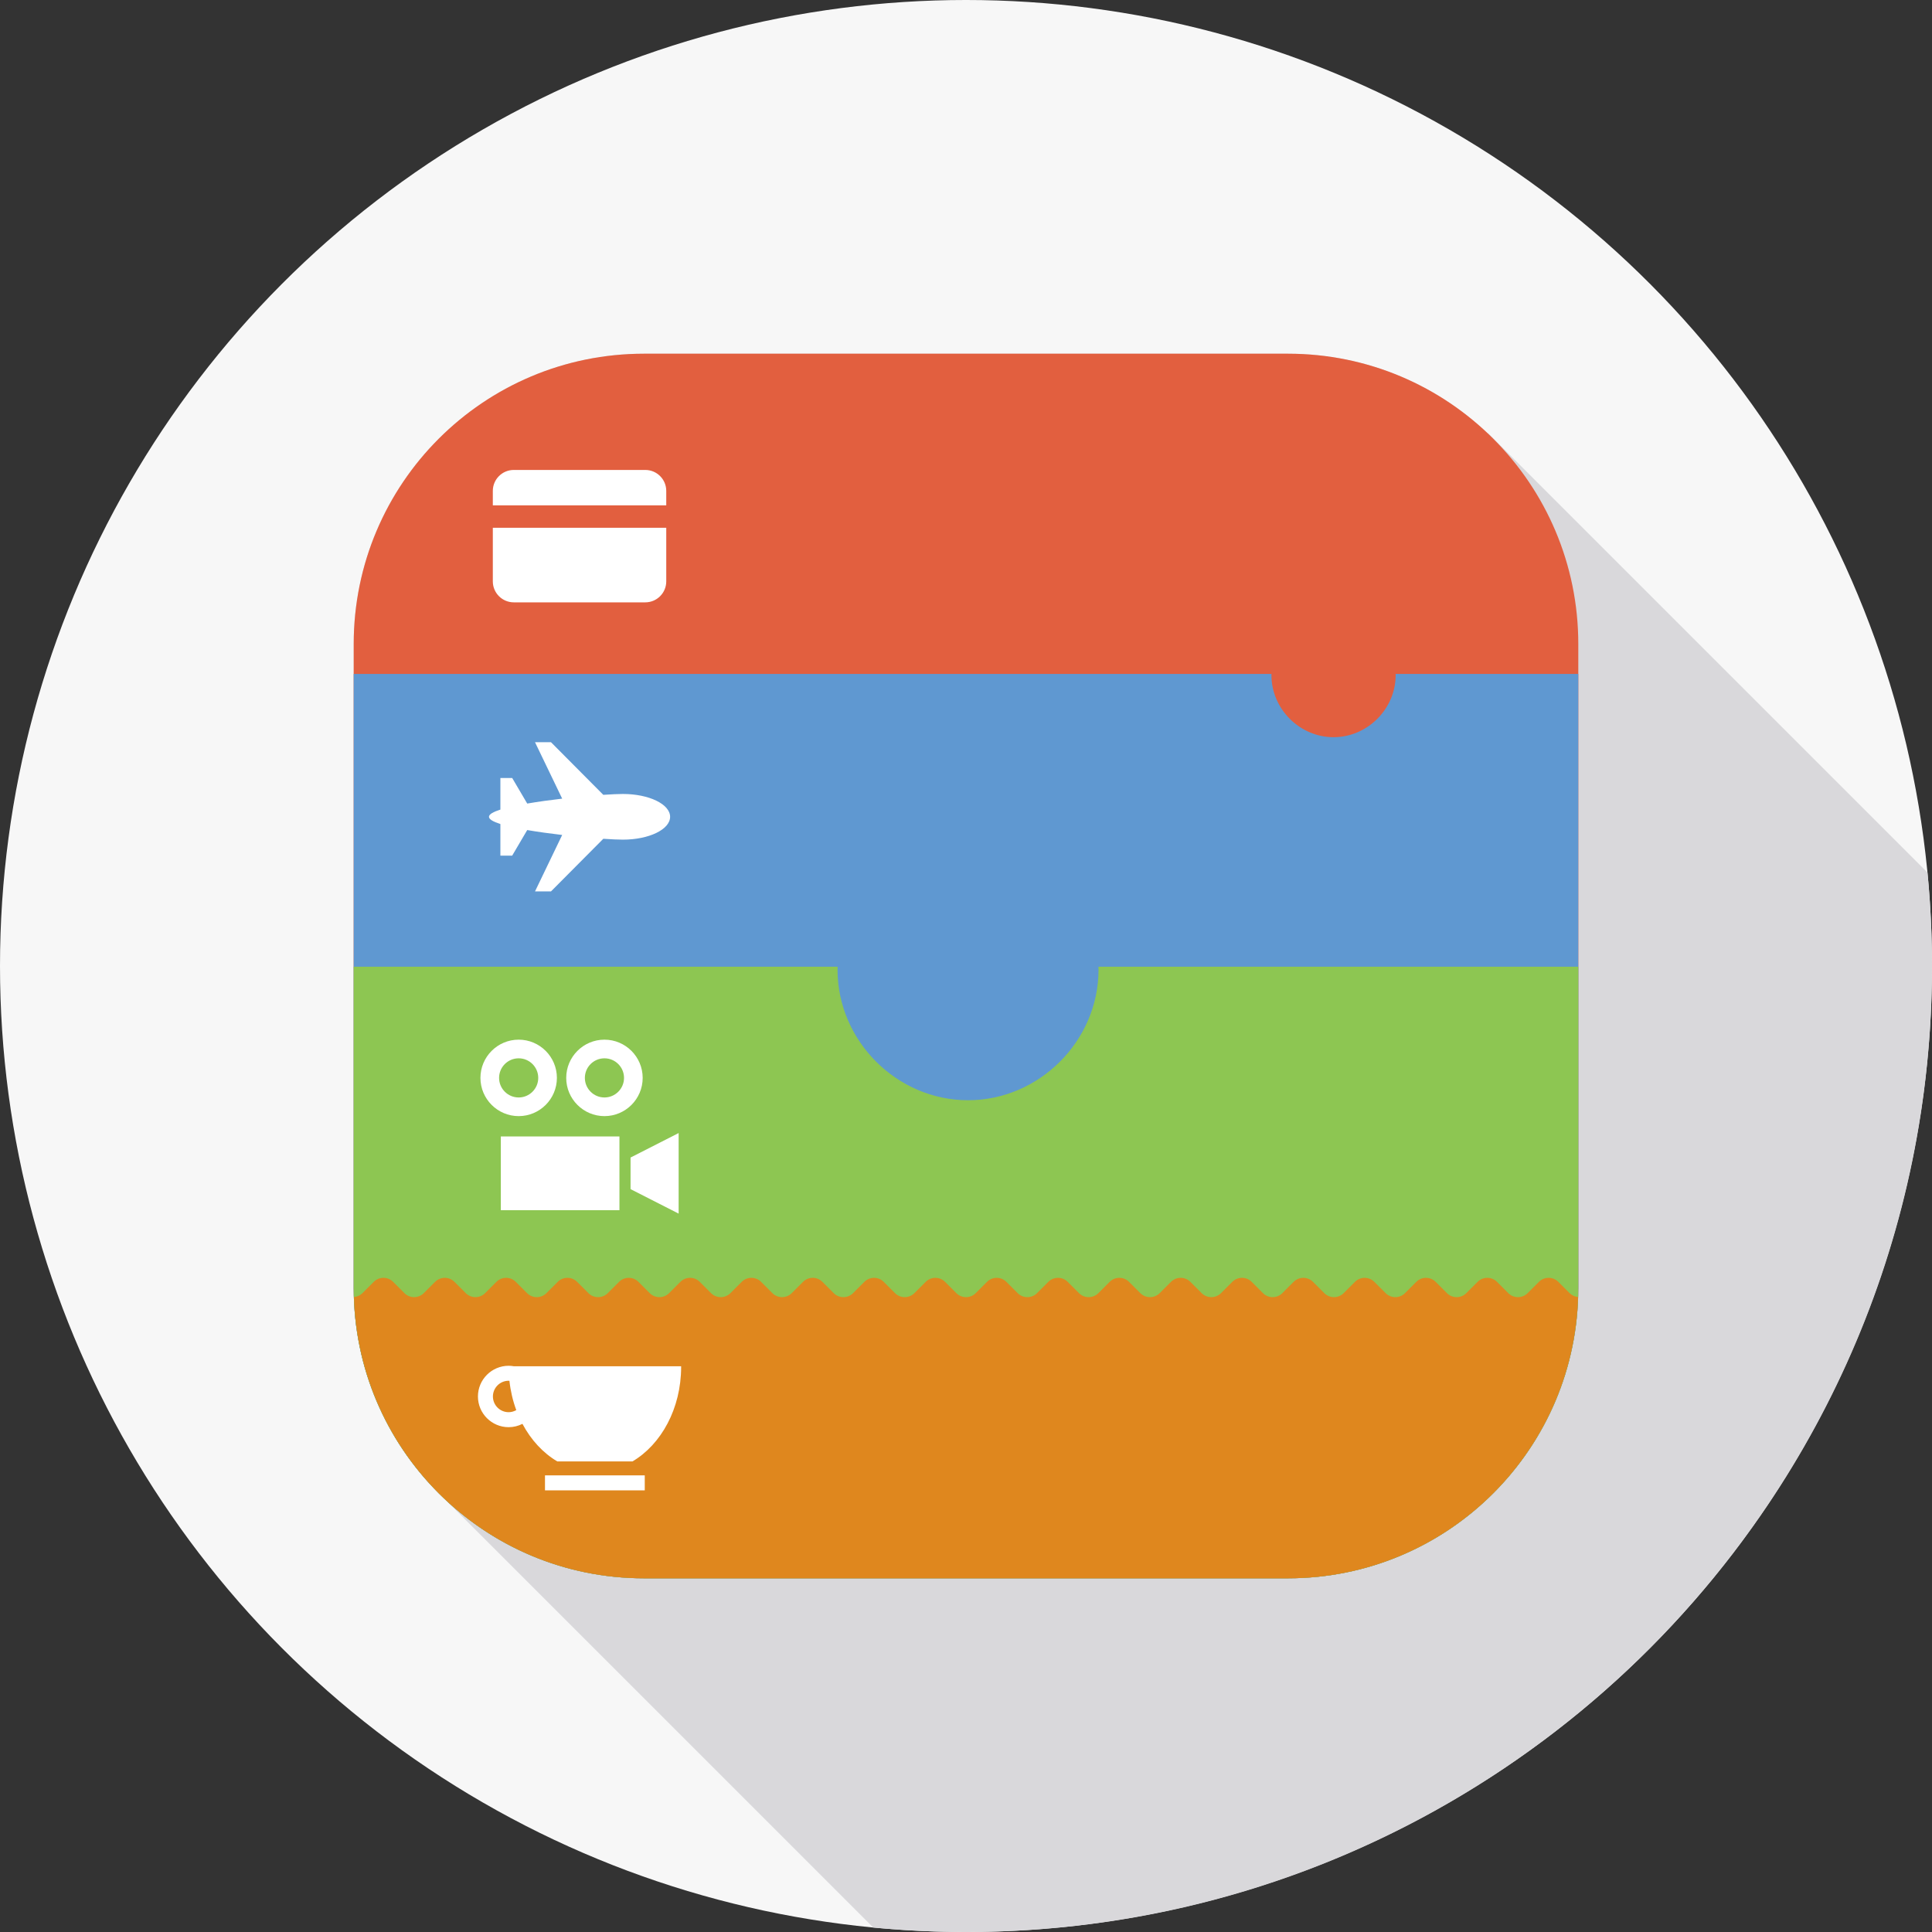 <?xml version="1.0" encoding="iso-8859-1"?>
<!-- Generator: Adobe Illustrator 19.0.0, SVG Export Plug-In . SVG Version: 6.00 Build 0)  -->
<svg xmlns="http://www.w3.org/2000/svg" xmlns:xlink="http://www.w3.org/1999/xlink" version="1.1" id="Capa_1" x="0px" y="0px" viewBox="0 0 512 512" style="enable-background:new 0 0 512 512;" xml:space="preserve">
<rect x="0" y="0" width="512" height="512" fill="#333333" stroke="none"/>
<circle style="fill:#F7F7F7;" cx="256" cy="256" r="256"/>
<path style="fill:#D9D8DB;" d="M394.379,114.813l-0.084,0.084c-13.795-13.104-32.432-21.162-52.961-21.162H170.667  c-42.488,0-76.931,34.443-76.931,76.931v7.926l0,0c0,177.515-0.033,162.106,0.06,165.132l0,0c0,0.004,0.214,3.855,0.214,3.855  c0.103,1.277,0.236,2.543,0.4,3.801v0.001c2.196,16.82,9.975,33.005,23.226,45.652l113.788,113.788  C239.512,511.591,247.708,512,256,512c141.385,0,256-114.615,256-256c0-8.355-0.414-16.612-1.196-24.763L394.379,114.813z"/>
<path style="fill:#E25F3F;" d="M418.265,341.333c0,42.488-34.443,76.931-76.931,76.931H170.667  c-42.488,0-76.931-34.443-76.931-76.931V170.667c0-42.488,34.443-76.931,76.931-76.931h170.667  c42.488,0,76.931,34.443,76.931,76.931L418.265,341.333L418.265,341.333z"/>
<path style="fill:#5F98D1;" d="M369.849,178.593c0.002,0.104,0.016,0.206,0.016,0.31c0,8.973-7.487,16.46-16.46,16.46  c-8.973,0-16.46-7.487-16.46-16.46c0-0.105,0.014-0.207,0.016-0.31H93.735v162.741c0,42.488,34.443,76.931,76.931,76.931h170.667  c42.488,0,76.931-34.443,76.931-76.931V178.593H369.849z"/>
<path style="fill:#8DC652;" d="M291.101,256.191c0.006,0.266,0.021,0.53,0.021,0.798c0,18.851-15.731,34.582-34.581,34.582  s-34.582-15.731-34.582-34.582c0-0.267,0.015-0.532,0.021-0.798H93.735v85.142c0,42.488,34.443,76.931,76.931,76.931h170.667  c42.488,0,76.931-34.443,76.931-76.931v-85.142H291.101z"/>
<path style="fill:#DF871E;" d="M170.667,418.265h170.667c41.686,0,75.605-33.161,76.871-74.54c-0.819-0.072-1.62-0.406-2.247-1.033  l-2.988-2.988c-1.419-1.418-3.719-1.419-5.138,0l-2.988,2.989c-1.419,1.418-3.719,1.418-5.138,0l-2.988-2.988  c-1.418-1.418-3.718-1.419-5.138,0l-2.989,2.989c-1.418,1.418-3.718,1.418-5.138,0l-2.988-2.988c-1.419-1.418-3.719-1.419-5.138,0  l-2.989,2.989c-1.419,1.418-3.719,1.418-5.138,0l-2.989-2.989c-1.419-1.418-3.719-1.418-5.138,0l-2.988,2.988  c-1.418,1.419-3.718,1.419-5.138,0l-2.989-2.989c-1.418-1.418-3.718-1.418-5.138,0l-2.988,2.988c-1.418,1.419-3.719,1.419-5.138,0  l-2.989-2.989c-1.419-1.418-3.719-1.418-5.138,0l-2.989,2.989c-1.419,1.418-3.719,1.418-5.138,0l-2.988-2.988  c-1.419-1.418-3.719-1.419-5.138,0l-2.988,2.989c-1.419,1.418-3.719,1.418-5.138,0l-2.988-2.988c-1.418-1.418-3.719-1.419-5.138,0  l-2.989,2.989c-1.419,1.418-3.719,1.418-5.138,0l-2.988-2.988c-1.419-1.418-3.719-1.418-5.138,0l-2.989,2.989  c-1.419,1.418-3.719,1.418-5.138,0l-2.988-2.989c-1.419-1.418-3.719-1.418-5.138,0l-2.988,2.988c-1.418,1.419-3.718,1.419-5.138,0  l-2.989-2.989c-1.418-1.418-3.718-1.418-5.138,0l-2.988,2.988c-1.419,1.419-3.719,1.419-5.138,0l-2.988-2.989  c-1.419-1.418-3.719-1.418-5.138,0l-2.988,2.988c-1.419,1.419-3.719,1.419-5.138,0l-2.989-2.989c-1.418-1.418-3.718-1.418-5.138,0  l-2.989,2.989c-1.418,1.418-3.718,1.418-5.138,0l-2.988-2.988c-1.418-1.418-3.719-1.419-5.138,0l-2.989,2.989  c-1.419,1.418-3.719,1.418-5.138,0l-2.988-2.988c-1.419-1.418-3.719-1.419-5.138,0l-2.988,2.989c-1.419,1.418-3.719,1.418-5.138,0  l-2.988-2.989c-1.419-1.418-3.719-1.418-5.138,0l-2.988,2.988c-1.418,1.419-3.719,1.419-5.138,0l-2.989-2.989  c-1.419-1.418-3.719-1.418-5.138,0l-2.988,2.988c-1.419,1.419-3.719,1.419-5.138,0l-2.988-2.989c-1.419-1.418-3.719-1.418-5.138,0  l-2.988,2.988c-1.419,1.419-3.719,1.419-5.138,0l-2.988-2.989c-1.419-1.418-3.719-1.418-5.138,0l-2.988,2.988  c-1.419,1.419-3.719,1.419-5.138,0l-2.989-2.989c-1.419-1.418-3.719-1.418-5.138,0l-2.989,2.989  c-0.628,0.628-1.427,0.961-2.247,1.033C95.061,385.103,128.981,418.265,170.667,418.265z"/>
<g>
	<path style="fill:#FFFFFF;" d="M130.603,154.069c0,3.07,2.49,5.56,5.56,5.56h34.842c3.07,0,5.56-2.49,5.56-5.56v-14.208h-45.961   V154.069z"/>
	<path style="fill:#FFFFFF;" d="M171.005,124.541h-34.842c-3.07,0-5.56,2.489-5.56,5.56v3.83h45.961v-3.83   C176.565,127.029,174.075,124.541,171.005,124.541z"/>
	<path style="fill:#FFFFFF;" d="M141.784,236.23h4.235l13.862-13.944c2.2,0.148,4.018,0.227,5.199,0.227   c6.907,0,12.505-2.709,12.505-6.051c0-3.342-5.599-6.051-12.505-6.051c-1.182,0-3,0.079-5.199,0.227l-13.862-13.944h-4.235   l7.2,14.954c-3.178,0.369-6.391,0.808-9.264,1.302l-3.986-6.777h-3.126v8.376c-1.882,0.601-3.026,1.243-3.026,1.911   c0,0.667,1.144,1.31,3.026,1.911v8.377h3.126l3.986-6.777c2.873,0.494,6.087,0.933,9.264,1.302L141.784,236.23z"/>
	<rect x="132.725" y="301.171" style="fill:#FFFFFF;" width="31.433" height="19.546"/>
	<polygon style="fill:#FFFFFF;" points="167.104,306.759 167.104,315.132 179.847,321.621 179.847,300.27  "/>
	<path style="fill:#FFFFFF;" d="M147.583,285.652c0-5.587-4.545-10.131-10.131-10.131c-5.587,0-10.131,4.545-10.131,10.131   s4.545,10.131,10.131,10.131C143.038,295.784,147.583,291.239,147.583,285.652z M132.262,285.652c0-2.861,2.328-5.189,5.189-5.189   c2.861,0,5.189,2.328,5.189,5.189s-2.328,5.189-5.189,5.189C134.59,290.842,132.262,288.514,132.262,285.652z"/>
	<path style="fill:#FFFFFF;" d="M160.185,295.784c5.587,0,10.131-4.545,10.131-10.131s-4.545-10.131-10.131-10.131   c-5.587,0-10.131,4.545-10.131,10.131S154.598,295.784,160.185,295.784z M160.185,280.463c2.861,0,5.189,2.328,5.189,5.189   s-2.328,5.189-5.189,5.189c-2.861,0-5.189-2.328-5.189-5.189S157.324,280.463,160.185,280.463z"/>
	<path style="fill:#FFFFFF;" d="M180.506,362.07H136.16c-0.445-0.076-0.899-0.124-1.366-0.124c-4.485,0-8.135,3.649-8.135,8.135   c0,4.485,3.649,8.135,8.135,8.135c1.318,0,2.559-0.322,3.661-0.881c2.265,4.261,5.457,7.723,9.232,9.954h19.93   c7.631-4.51,12.892-14.038,12.892-25.062C180.509,362.175,180.506,362.122,180.506,362.07z M134.794,374.246   c-2.297,0-4.166-1.869-4.166-4.166s1.869-4.166,4.166-4.166c0.072,0,0.139,0.018,0.21,0.021c0.299,2.732,0.917,5.339,1.818,7.761   C136.219,374.037,135.534,374.246,134.794,374.246z"/>
	<rect x="144.427" y="390.988" style="fill:#FFFFFF;" width="26.44" height="3.973"/>
</g>
<g>
</g>
<g>
</g>
<g>
</g>
<g>
</g>
<g>
</g>
<g>
</g>
<g>
</g>
<g>
</g>
<g>
</g>
<g>
</g>
<g>
</g>
<g>
</g>
<g>
</g>
<g>
</g>
<g>
</g>
</svg>
